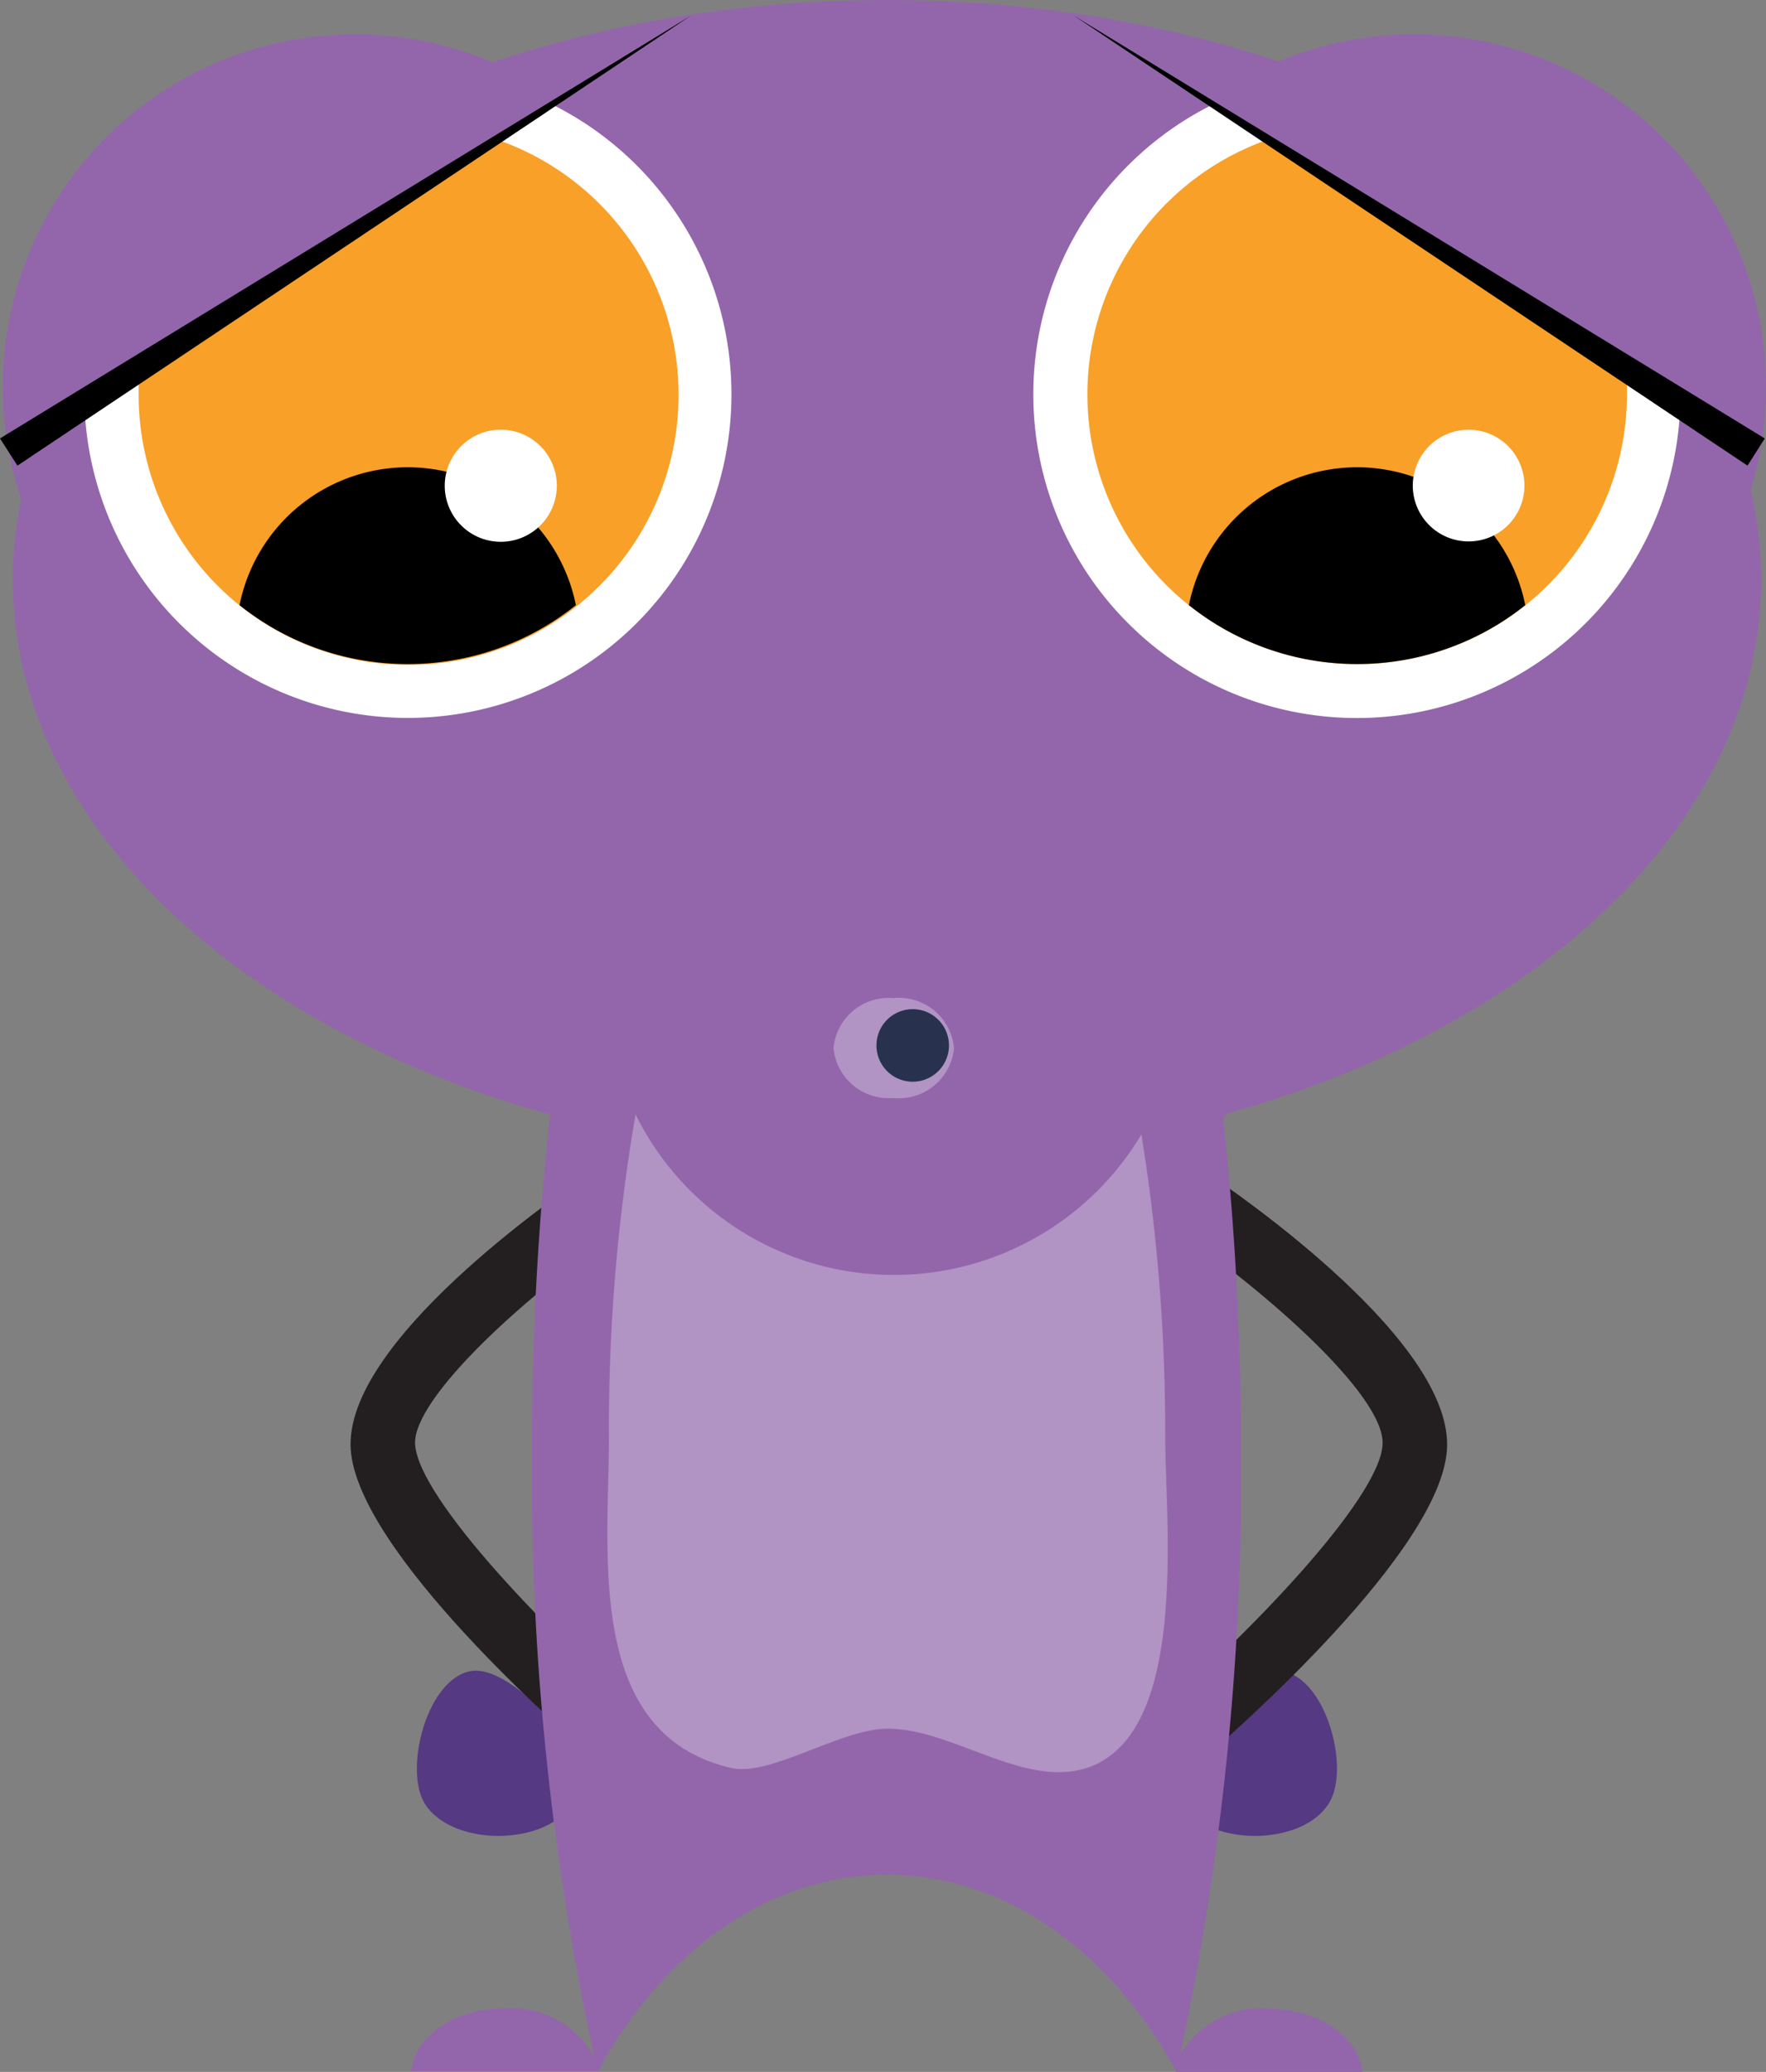<svg id="Layer_2" data-name="Layer 2" xmlns="http://www.w3.org/2000/svg" width="182.437" height="213.954" viewBox="0 0 182.437 213.954">
  <rect x="0" y="0" width="182.437" height="213.954" fill="#808080" stroke="none"/>
  <g id="Layer_1" data-name="Layer 1">
    <path id="Path_321" data-name="Path 321" d="M63.1,98.944c3.984,1.048,9.059,0,10.841-3.1,2.1-3.586-.336-12.582-4.739-13.5-3.733-.839-10.149,6.291-11.072,9.122-1.279,3.984,1.4,6.543,4.97,7.486Z" transform="translate(63.411 90.245)" fill="#553982"/>
    <path id="Path_322" data-name="Path 322" d="M32.1,98.944c-4.005,1.048-9.059,0-10.841-3.1-1.992-3.586.315-12.582,4.739-13.5,3.712-.839,10.128,6.291,11.072,9.122,1.279,3.984-1.426,6.543-4.97,7.486Z" transform="translate(22.527 90.245)" fill="#553982"/>
    <path id="Path_323" data-name="Path 323" d="M43.209,119.183c-4.194-3.586-25.164-22.06-25.919-32.545C16.515,75.629,38.428,60.426,42.832,57.49l3.712,5.557C35.408,70.47,23.6,81.416,23.938,86.114c.419,5.683,14.05,19.774,23.612,27.974l-4.341,5.054Z" transform="translate(18.945 63.065)" fill="#231f20"/>
    <path id="Path_324" data-name="Path 324" d="M61.191,119.161l-4.341-5.054c9.562-8.2,23.213-22.291,23.612-27.974.377-5.242-13.253-16.9-22.584-23.067l3.691-5.557c4.4,2.936,26.338,18.139,25.541,29.148-.734,10.485-21.725,28.959-25.919,32.545Z" transform="translate(62.363 63.087)" fill="#231f20"/>
    <path id="Path_325" data-name="Path 325" d="M113.024,64.91A45.064,45.064,0,1,1,67.96,19.07a45.064,45.064,0,0,1,45.064,45.84Z" transform="translate(25.124 20.919)" fill="#9366ab"/>
    <path id="Path_326" data-name="Path 326" d="M108.794,186.405a9.9,9.9,0,0,0-9.1,4.739,285.188,285.188,0,0,0,6.291-61.965c0-60.812-16.44-110.049-36.7-110.049S32.716,68.409,32.716,129.179a283.677,283.677,0,0,0,6.459,62.28,9.73,9.73,0,0,0-9.269-5.054c-5.117,0-9.311,2.873-9.646,6.5H39.552c6.647-12.288,17.552-20.3,29.861-20.3s23.067,7.968,29.8,20.173a.608.608,0,0,1,0,.189H118.5c-.336-3.628-4.529-6.5-9.646-6.5Z" transform="translate(22.225 20.985)" fill="#9366ab"/>
    <path id="Path_327" data-name="Path 327" d="M181.242,59.848c0,33.069-40.43,59.848-90.316,59.848S.63,92.917.63,59.848,41.06,0,90.926,0,181.242,26.8,181.242,59.848Z" transform="translate(0.691)" fill="#9366ab"/>
    <path id="Path_328" data-name="Path 328" d="M85.068,56.977a29.777,29.777,0,0,1-52.236-2.1,190.365,190.365,0,0,0-2.747,33.153c0,12.079-2.558,30.763,12.582,34.327,4.068.965,11.345-4.047,16.21-4.047,7.088,0,14.888,6.878,21.683,3.607a9.2,9.2,0,0,0,2.1-1.489c6.857-6.5,4.886-24.576,4.886-32.4a191.516,191.516,0,0,0-2.453-31.056Z" transform="translate(32.824 60.202)" fill="#b193c4"/>
    <path id="Path_329" data-name="Path 329" d="M125.087,37.989a36.382,36.382,0,1,1-10.73-25.717,36.4,36.4,0,0,1,10.73,25.717Z" transform="translate(57.35 1.854)" fill="#9366ab"/>
    <path id="Path_330" data-name="Path 330" d="M72.9,37.989A36.382,36.382,0,1,1,36.522,1.69,36.382,36.382,0,0,1,72.9,37.989Z" transform="translate(0.154 1.854)" fill="#9366ab"/>
    <path id="Path_331" data-name="Path 331" d="M53.516,54.325a5.725,5.725,0,0,1-6.291,5.159,5.725,5.725,0,0,1-6.165-5.159,5.725,5.725,0,0,1,6.165-5.159,5.725,5.725,0,0,1,6.291,5.159Z" transform="translate(45.042 53.9)" fill="#b193c4"/>
    <path id="Path_332" data-name="Path 332" d="M51.887,55.054a3.745,3.745,0,1,0-.063.1Z" transform="translate(45.601 54.848)" fill="#28324e"/>
    <path id="Path_333" data-name="Path 333" d="M52.641,5.19,4.18,36.917A33.426,33.426,0,1,0,52.641,5.19Z" transform="translate(4.585 5.693)" fill="#fff"/>
    <path id="Path_334" data-name="Path 334" d="M44.177,6.93,6.83,31.36V33.1A27.89,27.89,0,1,0,44.177,6.93Z" transform="translate(7.492 7.602)" fill="#f9a028"/>
    <path id="Path_335" data-name="Path 335" d="M29.184,43.328a27.785,27.785,0,0,0,17.363-6.081,17.719,17.719,0,0,0-34.747,0,27.785,27.785,0,0,0,17.384,6.081Z" transform="translate(12.944 25.243)"/>
    <path id="Path_336" data-name="Path 336" d="M.43,45.823,70.867.78.43,45.823Z" transform="translate(0.472 0.856)"/>
    <path id="Path_337" data-name="Path 337" d="M0,44.418,71.339.78,1.8,47.228,0,44.418Z" transform="translate(0 0.856)"/>
    <path id="Path_338" data-name="Path 338" d="M33.485,26.927A5.788,5.788,0,1,1,27.7,21.16a5.788,5.788,0,0,1,5.788,5.767Z" transform="translate(24.035 23.212)" fill="#fff"/>
    <path id="Path_339" data-name="Path 339" d="M69.266,5.19a33.426,33.426,0,1,0,48.44,31.727Z" transform="translate(55.839 5.693)" fill="#fff"/>
    <path id="Path_340" data-name="Path 340" d="M71.9,6.93A27.869,27.869,0,1,0,109.31,33.1V31.36Z" transform="translate(58.762 7.602)" fill="#f9a028"/>
    <path id="Path_341" data-name="Path 341" d="M75.954,43.328A27.827,27.827,0,0,1,58.57,37.247a17.719,17.719,0,0,1,34.747,0A27.785,27.785,0,0,1,75.954,43.328Z" transform="translate(64.25 25.243)"/>
    <path id="Path_342" data-name="Path 342" d="M123.378,45.823,52.92.78l70.458,45.043Z" transform="translate(58.052 0.856)"/>
    <path id="Path_343" data-name="Path 343" d="M124.259,44.418,52.92.78l69.556,46.448,1.782-2.81Z" transform="translate(58.052 0.856)"/>
    <path id="Path_344" data-name="Path 344" d="M81.155,26.927a5.767,5.767,0,1,1-1.7-4.085,5.788,5.788,0,0,1,1.7,4.085Z" transform="translate(76.327 23.212)" fill="#fff"/>
  </g>
</svg>

